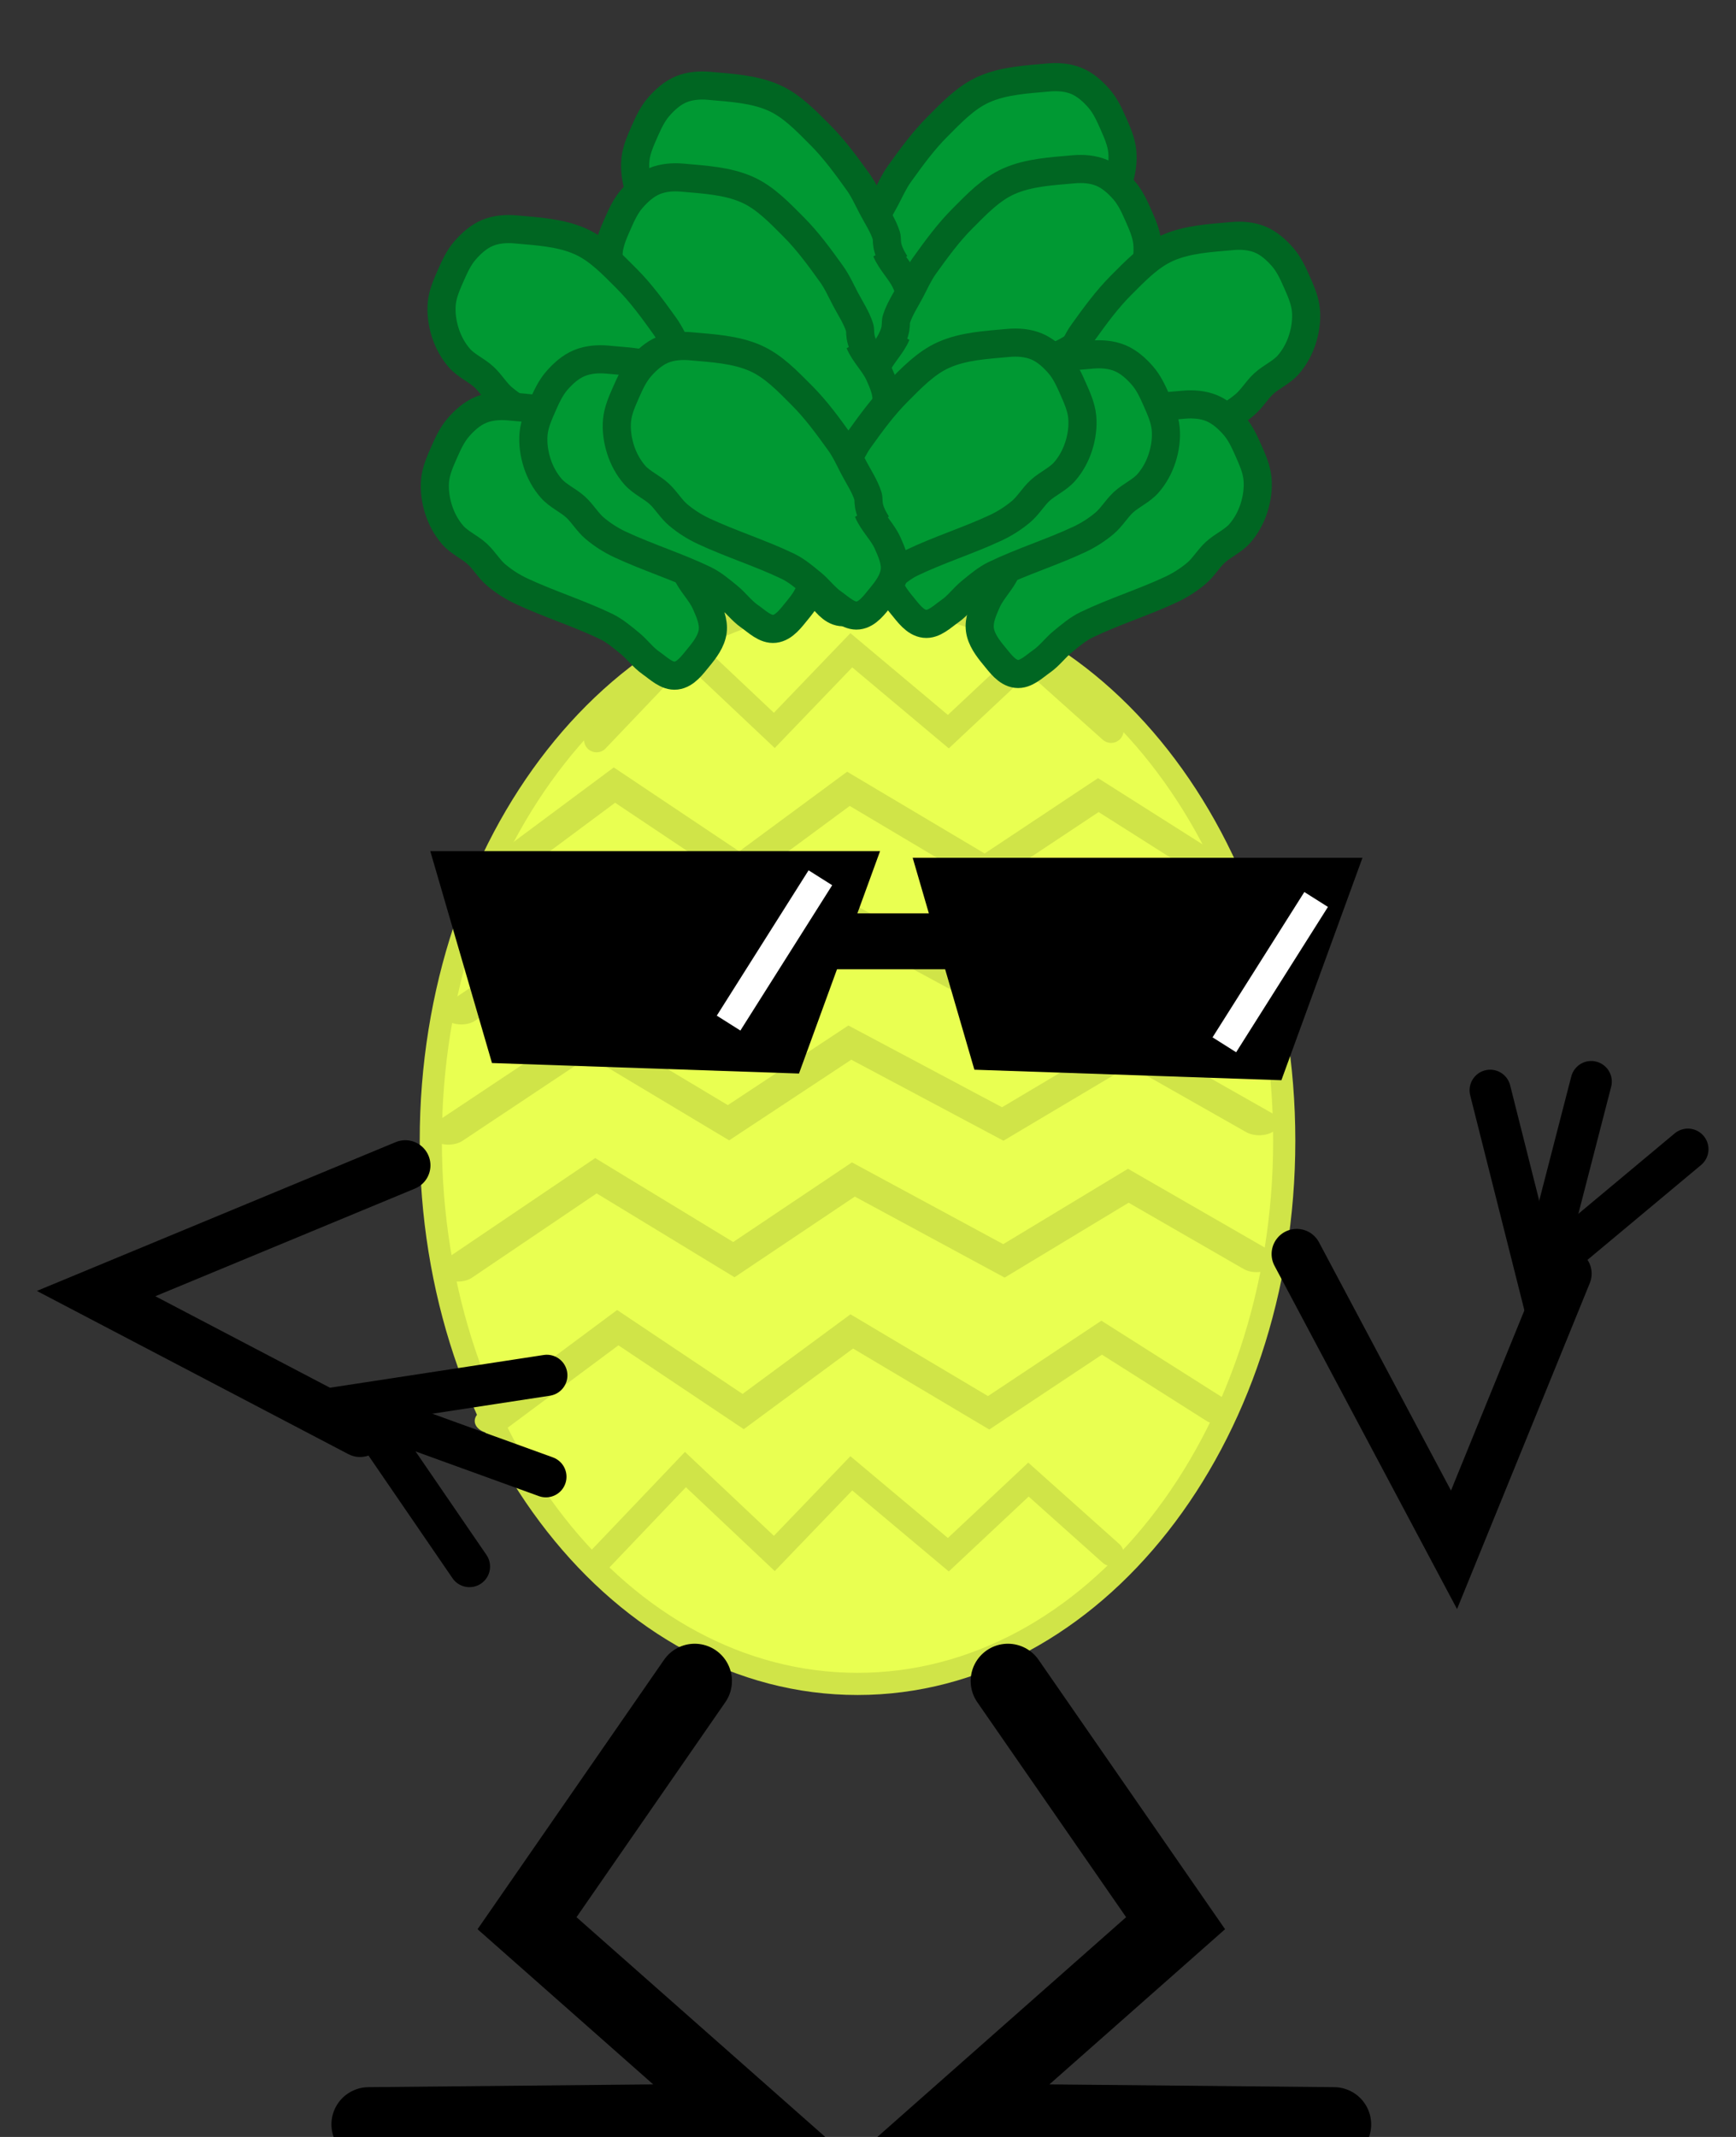 <svg version="1.1" width="52" height="64" viewBox="-1 -1 52 64" xmlns="http://www.w3.org/2000/svg" xmlns:xlink="http://www.w3.org/1999/xlink">
  <rect x="-1" y="-1" width="52" height="64" fill="#333333" stroke="none"/>
  <!-- Exported by Scratch - http://scratch.mit.edu/ -->
  <path id="ID0.8365832129493356" fill="none" stroke="#666666" stroke-width="2" stroke-linecap="round" d="M 177.350 190 " transform="matrix(1, 0, 0, 1, -240, -211)"/>
  <path id="ID0.8365832129493356" fill="none" stroke="#666666" stroke-width="2" stroke-linecap="round" d="M 177.350 190 " transform="matrix(1, 0, 0, 1, -398, -277)"/>
  <path id="ID0.8365832129493356" fill="none" stroke="#666666" stroke-width="2" stroke-linecap="round" d="M 177.350 190 " transform="matrix(1, 0, 0, 1, -359, -118)"/>
  <path id="ID0.8365832129493356" fill="none" stroke="#666666" stroke-width="2" stroke-linecap="round" d="M 177.350 190 " transform="matrix(1, 0, 0, 1, -244, -321)"/>
  <path id="ID0.5099258632399142" fill="#009933" stroke="#006622" stroke-width="2" stroke-linecap="round" d="M 232 176 C 231.209 174.762 231.462 174.349 231.350 174 C 231.121 173.291 230.697 172.659 230.350 172 C 230.031 171.393 229.750 170.757 229.350 170.200 C 228.514 169.036 227.663 167.863 226.650 166.850 C 225.653 165.853 224.639 164.771 223.350 164.200 C 221.926 163.569 220.301 163.491 218.750 163.350 C 218.082 163.289 217.370 163.342 216.750 163.600 C 216.126 163.860 215.593 164.339 215.150 164.850 C 214.710 165.357 214.420 165.986 214.150 166.600 C 213.868 167.241 213.568 167.903 213.500 168.600 C 213.432 169.301 213.535 170.029 213.750 170.700 C 213.959 171.353 214.299 171.983 214.750 172.500 C 215.234 173.054 215.958 173.352 216.500 173.850 C 216.995 174.305 217.336 174.917 217.850 175.350 C 218.394 175.808 219.006 176.199 219.650 176.500 C 221.610 177.417 223.699 178.063 225.650 179 C 226.275 179.300 226.812 179.763 227.350 180.200 C 227.880 180.631 228.289 181.209 228.850 181.600 C 229.400 181.983 229.984 182.578 230.650 182.500 C 231.332 182.420 231.813 181.729 232.250 181.200 C 232.696 180.660 233.160 180.044 233.250 179.350 C 233.338 178.669 233.030 177.977 232.750 177.350 C 232.390 176.544 231.690 175.914 231.350 175.100 Z " transform="matrix(-0.421, 0, 0, 0.421, 122.5, -67.45)"/>
  <path id="ID0.5099258632399142" fill="#009933" stroke="#006622" stroke-width="2" stroke-linecap="round" d="M 232 176 C 231.209 174.762 231.462 174.349 231.350 174 C 231.121 173.291 230.697 172.659 230.350 172 C 230.031 171.393 229.750 170.757 229.350 170.200 C 228.514 169.036 227.663 167.863 226.650 166.850 C 225.653 165.853 224.639 164.771 223.350 164.200 C 221.926 163.569 220.301 163.491 218.750 163.350 C 218.082 163.289 217.370 163.342 216.750 163.600 C 216.126 163.860 215.593 164.339 215.150 164.850 C 214.710 165.357 214.420 165.986 214.150 166.600 C 213.868 167.241 213.568 167.903 213.500 168.600 C 213.432 169.301 213.535 170.029 213.750 170.700 C 213.959 171.353 214.299 171.983 214.750 172.500 C 215.234 173.054 215.958 173.352 216.500 173.850 C 216.995 174.305 217.336 174.917 217.850 175.350 C 218.394 175.808 219.006 176.199 219.650 176.500 C 221.610 177.417 223.699 178.063 225.650 179 C 226.275 179.300 226.812 179.763 227.350 180.200 C 227.880 180.631 228.289 181.209 228.850 181.600 C 229.400 181.983 229.984 182.578 230.650 182.500 C 231.332 182.420 231.813 181.729 232.250 181.200 C 232.696 180.660 233.160 180.044 233.250 179.350 C 233.338 178.669 233.030 177.977 232.750 177.350 C 232.390 176.544 231.690 175.914 231.350 175.100 Z " transform="matrix(0.421, 0, 0, 0.421, -71.85, -67.2)"/>
  <path id="ID0.5099258632399142" fill="#009933" stroke="#006622" stroke-width="2" stroke-linecap="round" d="M 232 176 C 231.209 174.762 231.462 174.349 231.350 174 C 231.121 173.291 230.697 172.659 230.350 172 C 230.031 171.393 229.750 170.757 229.350 170.200 C 228.514 169.036 227.663 167.863 226.650 166.850 C 225.653 165.853 224.639 164.771 223.350 164.200 C 221.926 163.569 220.301 163.491 218.750 163.350 C 218.082 163.289 217.370 163.342 216.750 163.600 C 216.126 163.860 215.593 164.339 215.150 164.850 C 214.710 165.357 214.420 165.986 214.150 166.600 C 213.868 167.241 213.568 167.903 213.500 168.600 C 213.432 169.301 213.535 170.029 213.750 170.700 C 213.959 171.353 214.299 171.983 214.750 172.500 C 215.234 173.054 215.958 173.352 216.500 173.850 C 216.995 174.305 217.336 174.917 217.850 175.350 C 218.394 175.808 219.006 176.199 219.650 176.500 C 221.610 177.417 223.699 178.063 225.650 179 C 226.275 179.300 226.812 179.763 227.350 180.200 C 227.880 180.631 228.289 181.209 228.850 181.600 C 229.400 181.983 229.984 182.578 230.650 182.500 C 231.332 182.420 231.813 181.729 232.250 181.200 C 232.696 180.660 233.160 180.044 233.250 179.350 C 233.338 178.669 233.030 177.977 232.750 177.350 C 232.390 176.544 231.690 175.914 231.350 175.100 Z " transform="matrix(-0.421, 0, 0, 0.421, 123.25, -64.7)"/>
  <path id="ID0.5099258632399142" fill="#009933" stroke="#006622" stroke-width="2" stroke-linecap="round" d="M 232 176 C 231.209 174.762 231.462 174.349 231.350 174 C 231.121 173.291 230.697 172.659 230.350 172 C 230.031 171.393 229.750 170.757 229.350 170.200 C 228.514 169.036 227.663 167.863 226.650 166.850 C 225.653 165.853 224.639 164.771 223.350 164.200 C 221.926 163.569 220.301 163.491 218.750 163.350 C 218.082 163.289 217.370 163.342 216.750 163.600 C 216.126 163.860 215.593 164.339 215.150 164.850 C 214.710 165.357 214.420 165.986 214.150 166.600 C 213.868 167.241 213.568 167.903 213.500 168.600 C 213.432 169.301 213.535 170.029 213.750 170.700 C 213.959 171.353 214.299 171.983 214.750 172.500 C 215.234 173.054 215.958 173.352 216.500 173.850 C 216.995 174.305 217.336 174.917 217.850 175.350 C 218.394 175.808 219.006 176.199 219.650 176.500 C 221.610 177.417 223.699 178.063 225.650 179 C 226.275 179.300 226.812 179.763 227.350 180.200 C 227.880 180.631 228.289 181.209 228.850 181.600 C 229.400 181.983 229.984 182.578 230.650 182.500 C 231.332 182.420 231.813 181.729 232.250 181.200 C 232.696 180.660 233.160 180.044 233.250 179.350 C 233.338 178.669 233.030 177.977 232.750 177.350 C 232.390 176.544 231.690 175.914 231.350 175.100 Z " transform="matrix(0.421, 0, 0, 0.421, -72.65, -64.45)"/>
  <path id="ID0.5099258632399142" fill="#009933" stroke="#006622" stroke-width="2" stroke-linecap="round" d="M 232 176 C 231.209 174.762 231.462 174.349 231.350 174 C 231.121 173.291 230.697 172.659 230.350 172 C 230.031 171.393 229.750 170.757 229.350 170.200 C 228.514 169.036 227.663 167.863 226.650 166.850 C 225.653 165.853 224.639 164.771 223.350 164.200 C 221.926 163.569 220.301 163.491 218.750 163.350 C 218.082 163.289 217.370 163.342 216.750 163.600 C 216.126 163.860 215.593 164.339 215.150 164.850 C 214.710 165.357 214.420 165.986 214.150 166.600 C 213.868 167.241 213.568 167.903 213.500 168.600 C 213.432 169.301 213.535 170.029 213.750 170.700 C 213.959 171.353 214.299 171.983 214.750 172.500 C 215.234 173.054 215.958 173.352 216.500 173.850 C 216.995 174.305 217.336 174.917 217.850 175.350 C 218.394 175.808 219.006 176.199 219.650 176.500 C 221.610 177.417 223.699 178.063 225.650 179 C 226.275 179.300 226.812 179.763 227.350 180.200 C 227.880 180.631 228.289 181.209 228.850 181.600 C 229.400 181.983 229.984 182.578 230.650 182.500 C 231.332 182.420 231.813 181.729 232.250 181.200 C 232.696 180.660 233.160 180.044 233.250 179.350 C 233.338 178.669 233.030 177.977 232.750 177.350 C 232.390 176.544 231.690 175.914 231.350 175.100 Z " transform="matrix(0.421, 0, 0, 0.421, -77.65, -62.9)"/>
  <path id="ID0.5099258632399142" fill="#009933" stroke="#006622" stroke-width="2" stroke-linecap="round" d="M 232 176 C 231.209 174.762 231.462 174.349 231.350 174 C 231.121 173.291 230.697 172.659 230.350 172 C 230.031 171.393 229.750 170.757 229.350 170.200 C 228.514 169.036 227.663 167.863 226.650 166.850 C 225.653 165.853 224.639 164.771 223.350 164.200 C 221.926 163.569 220.301 163.491 218.750 163.350 C 218.082 163.289 217.370 163.342 216.750 163.600 C 216.126 163.860 215.593 164.339 215.150 164.850 C 214.710 165.357 214.420 165.986 214.150 166.600 C 213.868 167.241 213.568 167.903 213.500 168.600 C 213.432 169.301 213.535 170.029 213.750 170.700 C 213.959 171.353 214.299 171.983 214.750 172.500 C 215.234 173.054 215.958 173.352 216.500 173.850 C 216.995 174.305 217.336 174.917 217.850 175.350 C 218.394 175.808 219.006 176.199 219.650 176.500 C 221.610 177.417 223.699 178.063 225.650 179 C 226.275 179.300 226.812 179.763 227.350 180.200 C 227.880 180.631 228.289 181.209 228.850 181.600 C 229.400 181.983 229.984 182.578 230.650 182.500 C 231.332 182.420 231.813 181.729 232.250 181.200 C 232.696 180.660 233.160 180.044 233.250 179.350 C 233.338 178.669 233.030 177.977 232.750 177.350 C 232.390 176.544 231.690 175.914 231.350 175.100 Z " transform="matrix(-0.421, 0, 0, 0.421, 128, -62.7)"/>
  <path id="ID0.22532706055790186" fill="#E9FF51" stroke="#D0E448" stroke-width="2" d="M 239.500 153 C 250.122 153 259.747 158.491 266.716 167.361 C 273.686 176.231 278 188.481 278 202 C 278 215.519 273.686 227.769 266.716 236.639 C 259.747 245.509 250.122 251 239.500 251 C 228.878 251 219.253 245.509 212.284 236.639 C 205.314 227.769 201 215.519 201 202 C 201 188.481 205.314 176.231 212.284 167.361 C 219.253 158.491 228.878 153 239.500 153 Z " transform="matrix(-0.332, 0, 0, 0.332, 104.2, -33.9)"/>
  <path id="ID0.8235992449335754" fill="none" stroke="#D0E448" stroke-width="2" stroke-linecap="round" d="M 213.250 189.400 L 219.850 183.500 L 226.250 189.500 L 234 183 L 240.150 189.400 L 247.250 182.700 L 254.350 190.150 " transform="matrix(-0.375, 0, 0, 0.375, 112.25, -50.15)"/>
  <path id="ID0.5099258632399142" fill="#009933" stroke="#006622" stroke-width="2" stroke-linecap="round" d="M 232 176 C 231.209 174.762 231.462 174.349 231.350 174 C 231.121 173.291 230.697 172.659 230.350 172 C 230.031 171.393 229.750 170.757 229.350 170.200 C 228.514 169.036 227.663 167.863 226.650 166.850 C 225.653 165.853 224.639 164.771 223.350 164.200 C 221.926 163.569 220.301 163.491 218.750 163.350 C 218.082 163.289 217.370 163.342 216.750 163.600 C 216.126 163.860 215.593 164.339 215.150 164.850 C 214.710 165.357 214.420 165.986 214.150 166.600 C 213.868 167.241 213.568 167.903 213.500 168.600 C 213.432 169.301 213.535 170.029 213.750 170.700 C 213.959 171.353 214.299 171.983 214.750 172.500 C 215.234 173.054 215.958 173.352 216.500 173.850 C 216.995 174.305 217.336 174.917 217.850 175.350 C 218.394 175.808 219.006 176.199 219.650 176.500 C 221.610 177.417 223.699 178.063 225.650 179 C 226.275 179.300 226.812 179.763 227.350 180.200 C 227.880 180.631 228.289 181.209 228.850 181.600 C 229.400 181.983 229.984 182.578 230.650 182.500 C 231.332 182.420 231.813 181.729 232.250 181.200 C 232.696 180.660 233.160 180.044 233.250 179.350 C 233.338 178.669 233.030 177.977 232.750 177.350 C 232.390 176.544 231.690 175.914 231.350 175.100 Z " transform="matrix(-0.421, 0, 0, 0.421, 126.55, -57.65)"/>
  <path id="ID0.5099258632399142" fill="#009933" stroke="#006622" stroke-width="2" stroke-linecap="round" d="M 232 176 C 231.209 174.762 231.462 174.349 231.350 174 C 231.121 173.291 230.697 172.659 230.350 172 C 230.031 171.393 229.750 170.757 229.350 170.200 C 228.514 169.036 227.663 167.863 226.650 166.850 C 225.653 165.853 224.639 164.771 223.350 164.200 C 221.926 163.569 220.301 163.491 218.750 163.350 C 218.082 163.289 217.370 163.342 216.750 163.600 C 216.126 163.860 215.593 164.339 215.150 164.850 C 214.710 165.357 214.420 165.986 214.150 166.600 C 213.868 167.241 213.568 167.903 213.500 168.600 C 213.432 169.301 213.535 170.029 213.750 170.700 C 213.959 171.353 214.299 171.983 214.750 172.500 C 215.234 173.054 215.958 173.352 216.500 173.850 C 216.995 174.305 217.336 174.917 217.850 175.350 C 218.394 175.808 219.006 176.199 219.650 176.500 C 221.610 177.417 223.699 178.063 225.650 179 C 226.275 179.300 226.812 179.763 227.350 180.200 C 227.880 180.631 228.289 181.209 228.850 181.600 C 229.400 181.983 229.984 182.578 230.650 182.500 C 231.332 182.420 231.813 181.729 232.250 181.200 C 232.696 180.660 233.160 180.044 233.250 179.350 C 233.338 178.669 233.030 177.977 232.750 177.350 C 232.390 176.544 231.690 175.914 231.350 175.100 Z " transform="matrix(0.421, 0, 0, 0.421, -77.85, -57.6)"/>
  <path id="ID0.5099258632399142" fill="#009933" stroke="#006622" stroke-width="2" stroke-linecap="round" d="M 232 176 C 231.209 174.762 231.462 174.349 231.350 174 C 231.121 173.291 230.697 172.659 230.350 172 C 230.031 171.393 229.750 170.757 229.350 170.200 C 228.514 169.036 227.663 167.863 226.650 166.850 C 225.653 165.853 224.639 164.771 223.350 164.200 C 221.926 163.569 220.301 163.491 218.750 163.350 C 218.082 163.289 217.370 163.342 216.750 163.600 C 216.126 163.860 215.593 164.339 215.150 164.850 C 214.710 165.357 214.420 165.986 214.150 166.600 C 213.868 167.241 213.568 167.903 213.500 168.600 C 213.432 169.301 213.535 170.029 213.750 170.700 C 213.959 171.353 214.299 171.983 214.750 172.500 C 215.234 173.054 215.958 173.352 216.500 173.850 C 216.995 174.305 217.336 174.917 217.850 175.350 C 218.394 175.808 219.006 176.199 219.650 176.500 C 221.610 177.417 223.699 178.063 225.650 179 C 226.275 179.300 226.812 179.763 227.350 180.200 C 227.880 180.631 228.289 181.209 228.850 181.600 C 229.400 181.983 229.984 182.578 230.650 182.500 C 231.332 182.420 231.813 181.729 232.250 181.200 C 232.696 180.660 233.160 180.044 233.250 179.350 C 233.338 178.669 233.030 177.977 232.750 177.350 C 232.390 176.544 231.690 175.914 231.350 175.100 Z " transform="matrix(-0.421, 0, 0, 0.421, 123.8, -59.15)"/>
  <path id="ID0.5099258632399142" fill="#009933" stroke="#006622" stroke-width="2" stroke-linecap="round" d="M 232 176 C 231.209 174.762 231.462 174.349 231.350 174 C 231.121 173.291 230.697 172.659 230.350 172 C 230.031 171.393 229.750 170.757 229.350 170.200 C 228.514 169.036 227.663 167.863 226.650 166.850 C 225.653 165.853 224.639 164.771 223.350 164.200 C 221.926 163.569 220.301 163.491 218.750 163.350 C 218.082 163.289 217.370 163.342 216.750 163.600 C 216.126 163.860 215.593 164.339 215.150 164.850 C 214.710 165.357 214.420 165.986 214.150 166.600 C 213.868 167.241 213.568 167.903 213.500 168.600 C 213.432 169.301 213.535 170.029 213.750 170.700 C 213.959 171.353 214.299 171.983 214.750 172.500 C 215.234 173.054 215.958 173.352 216.500 173.850 C 216.995 174.305 217.336 174.917 217.850 175.350 C 218.394 175.808 219.006 176.199 219.650 176.500 C 221.610 177.417 223.699 178.063 225.650 179 C 226.275 179.300 226.812 179.763 227.350 180.200 C 227.880 180.631 228.289 181.209 228.850 181.600 C 229.400 181.983 229.984 182.578 230.650 182.500 C 231.332 182.420 231.813 181.729 232.250 181.200 C 232.696 180.660 233.160 180.044 233.250 179.350 C 233.338 178.669 233.030 177.977 232.750 177.350 C 232.390 176.544 231.690 175.914 231.350 175.100 Z " transform="matrix(0.421, 0, 0, 0.421, -74.9, -59)"/>
  <path id="ID0.5099258632399142" fill="#009933" stroke="#006622" stroke-width="2" stroke-linecap="round" d="M 232 176 C 231.209 174.762 231.462 174.349 231.350 174 C 231.121 173.291 230.697 172.659 230.350 172 C 230.031 171.393 229.750 170.757 229.350 170.200 C 228.514 169.036 227.663 167.863 226.650 166.850 C 225.653 165.853 224.639 164.771 223.350 164.200 C 221.926 163.569 220.301 163.491 218.750 163.350 C 218.082 163.289 217.370 163.342 216.750 163.600 C 216.126 163.860 215.593 164.339 215.150 164.850 C 214.710 165.357 214.420 165.986 214.150 166.600 C 213.868 167.241 213.568 167.903 213.500 168.600 C 213.432 169.301 213.535 170.029 213.750 170.700 C 213.959 171.353 214.299 171.983 214.750 172.500 C 215.234 173.054 215.958 173.352 216.500 173.850 C 216.995 174.305 217.336 174.917 217.850 175.350 C 218.394 175.808 219.006 176.199 219.650 176.500 C 221.610 177.417 223.699 178.063 225.650 179 C 226.275 179.300 226.812 179.763 227.350 180.200 C 227.880 180.631 228.289 181.209 228.850 181.600 C 229.400 181.983 229.984 182.578 230.650 182.500 C 231.332 182.420 231.813 181.729 232.250 181.200 C 232.696 180.660 233.160 180.044 233.250 179.350 C 233.338 178.669 233.030 177.977 232.750 177.350 C 232.390 176.544 231.690 175.914 231.350 175.100 Z " transform="matrix(-0.421, 0, 0, 0.421, 121.3, -59.5)"/>
  <path id="ID0.5099258632399142" fill="#009933" stroke="#006622" stroke-width="2" stroke-linecap="round" d="M 232 176 C 231.209 174.762 231.462 174.349 231.350 174 C 231.121 173.291 230.697 172.659 230.350 172 C 230.031 171.393 229.750 170.757 229.350 170.200 C 228.514 169.036 227.663 167.863 226.650 166.850 C 225.653 165.853 224.639 164.771 223.350 164.200 C 221.926 163.569 220.301 163.491 218.750 163.350 C 218.082 163.289 217.370 163.342 216.750 163.600 C 216.126 163.860 215.593 164.339 215.150 164.850 C 214.710 165.357 214.420 165.986 214.150 166.600 C 213.868 167.241 213.568 167.903 213.500 168.600 C 213.432 169.301 213.535 170.029 213.750 170.700 C 213.959 171.353 214.299 171.983 214.750 172.500 C 215.234 173.054 215.958 173.352 216.500 173.850 C 216.995 174.305 217.336 174.917 217.850 175.350 C 218.394 175.808 219.006 176.199 219.650 176.500 C 221.610 177.417 223.699 178.063 225.650 179 C 226.275 179.300 226.812 179.763 227.350 180.200 C 227.880 180.631 228.289 181.209 228.850 181.600 C 229.400 181.983 229.984 182.578 230.650 182.500 C 231.332 182.420 231.813 181.729 232.250 181.200 C 232.696 180.660 233.160 180.044 233.250 179.350 C 233.338 178.669 233.030 177.977 232.750 177.350 C 232.390 176.544 231.690 175.914 231.350 175.100 Z " transform="matrix(0.421, 0, 0, 0.421, -72.4, -59.4)"/>
  <path id="ID0.8235992449335754" fill="none" stroke="#D0E448" stroke-width="2" stroke-linecap="round" d="M 213.250 189.400 L 219.850 183.500 L 226.250 189.500 L 234 183 L 240.150 189.400 L 247.250 182.700 L 254.350 190.150 " transform="matrix(-0.375, 0, 0, 0.375, 112.25, -25.5)"/>
  <path id="ID0.8235992449335754" fill="none" stroke="#D0E448" stroke-width="2" stroke-linecap="round" d="M 213.250 189.400 L 219.850 183.500 L 226.250 189.500 L 234 183 L 240.150 189.400 L 247.250 182.700 L 254.350 190.150 " transform="matrix(-0.529, 0, 0, 0.375, 148.3, -29.75)"/>
  <path id="ID0.8235992449335754" fill="none" stroke="#D0E448" stroke-width="2" stroke-linecap="round" d="M 213.250 189.400 L 219.850 183.500 L 226.250 189.500 L 234 183 L 240.150 189.400 L 247.250 182.700 L 254.350 190.150 " transform="matrix(-0.582, 0, 0, 0.375, 160.75, -34.3)"/>
  <path id="ID0.8235992449335754" fill="none" stroke="#D0E448" stroke-width="2" stroke-linecap="round" d="M 213.250 189.400 L 219.850 183.500 L 226.250 189.500 L 234 183 L 240.150 189.400 L 247.250 182.700 L 254.350 190.150 " transform="matrix(-0.591, 0, 0, 0.375, 162.75, -38.4)"/>
  <path id="ID0.8235992449335754" fill="none" stroke="#D0E448" stroke-width="2" stroke-linecap="round" d="M 213.250 189.400 L 219.850 183.500 L 226.250 189.500 L 234 183 L 240.150 189.400 L 247.250 182.700 L 254.350 190.150 " transform="matrix(-0.582, 0, 0, 0.375, 160.85, -42)"/>
  <path id="ID0.8235992449335754" fill="none" stroke="#D0E448" stroke-width="2" stroke-linecap="round" d="M 213.250 189.400 L 219.850 183.500 L 226.250 189.500 L 234 183 L 240.150 189.400 L 247.250 182.700 L 254.350 190.150 " transform="matrix(-0.529, 0, 0, 0.375, 148.2, -46)"/>
  <path id="ID0.6061547710560262" fill="#000000" stroke="#000000" stroke-width="2" stroke-linecap="round" d="M 222.100 186.850 L 218.600 177.250 L 239.350 177.250 L 236.700 186.350 L 222.100 186.850 Z " transform="matrix(-0.573, 0, 0, 0.573, 164.25, -76.3)"/>
  <path id="ID0.6061547710560262" fill="#000000" stroke="#000000" stroke-width="2" stroke-linecap="round" d="M 222.100 186.850 L 218.600 177.250 L 239.350 177.250 L 236.700 186.350 L 222.100 186.850 Z " transform="matrix(-0.573, 0, 0, 0.573, 149.8, -76.5)"/>
  <path id="ID0.7489708689972758" fill="#000000" stroke="none" d="M 236.500 173.750 L 241.350 173.750 L 241.350 175.250 L 236.500 175.250 L 236.500 173.750 Z " transform="matrix(-1.116, 0, 0, 1.116, 292.4, -167.55)"/>
  <path id="ID0.2612604680471122" fill="#FFFFFF" stroke="none" d="M 213.200 176.650 L 215.100 176.650 L 215.100 188.350 L 213.200 188.350 L 213.200 176.650 Z " transform="matrix(-0.372, -0.235, -0.235, 0.372, 159.6, 10.55)"/>
  <path id="ID0.2612604680471122" fill="#FFFFFF" stroke="none" d="M 213.200 176.650 L 215.100 176.650 L 215.100 188.350 L 213.200 188.350 L 213.200 176.650 Z " transform="matrix(-0.372, -0.235, -0.235, 0.372, 144.75, 9.9)"/>
  <path id="ID0.6025561904534698" fill="none" stroke="#000000" stroke-width="2" stroke-linecap="round" d="M 235.850 194.350 L 231.350 200.850 L 237.350 206.150 L 227.100 206.250 " transform="matrix(-1.116, 0, 0, 1.116, 292.4, -167.55)"/>
  <path id="ID0.6025561904534698" fill="none" stroke="#000000" stroke-width="2" stroke-linecap="round" d="M 235.850 194.350 L 231.350 200.850 L 237.350 206.150 L 227.100 206.250 " transform="matrix(1.116, 0, 0, 1.116, -243.4, -167.55)"/>
  <path id="ID0.8365832129493356" fill="none" stroke="#666666" stroke-width="2" stroke-linecap="round" d="M 177.350 190 " transform="matrix(1, 0, 0, 1, -53, -70)"/>
  <path id="ID0.8365832129493356" fill="none" stroke="#666666" stroke-width="2" stroke-linecap="round" d="M 177.350 190 " transform="matrix(1, 0, 0, 1, -238, -148)"/>
  <path id="ID0.8365832129493356" fill="none" stroke="#666666" stroke-width="2" stroke-linecap="round" d="M 177.350 190 " transform="matrix(1, 0, 0, 1, -39, -78)"/>
  <path id="ID0.8365832129493356" fill="none" stroke="#666666" stroke-width="2" stroke-linecap="round" d="M 177.350 190 " transform="matrix(1, 0, 0, 1, -250, -68)"/>
  <g id="ID0.5903293360024691">
    <path id="ID0.7179879313334823" fill="none" stroke="#000000" stroke-width="2" stroke-linecap="round" d="M 253.200 179.750 L 265.500 184.850 L 255 190.350 " transform="matrix(-0.753, 0, 0, 0.753, 201.8, -101.45)"/>
    <path id="ID0.26264452934265137" fill="none" stroke="#000000" stroke-width="2" stroke-linecap="round" d="M 268.500 169.150 L 260.150 164.500 L 259.600 173.750 " transform="matrix(0.057, 0.614, 0.614, -0.057, -106.1, -109.3)"/>
    <path id="ID0.1994128692895174" fill="none" stroke="#000000" stroke-width="2" stroke-linecap="round" d="M 260.850 165.500 L 264.500 173.250 " transform="matrix(0.057, 0.614, 0.614, -0.057, -106.1, -109.3)"/>
  </g>
  <g id="ID0.5903293360024691">
    <path id="ID0.7179879313334823" fill="none" stroke="#000000" stroke-width="2" stroke-linecap="round" d="M 253.200 179.750 L 265.500 184.850 L 255 190.350 " transform="matrix(0.072, 0.75, 0.75, -0.072, -115.2, -140.4)"/>
    <path id="ID0.26264452934265137" fill="none" stroke="#000000" stroke-width="2" stroke-linecap="round" d="M 268.500 169.150 L 260.150 164.500 L 259.600 173.750 " transform="matrix(0.606, -0.115, -0.115, -0.606, -93.7, 166.8)"/>
    <path id="ID0.1994128692895174" fill="none" stroke="#000000" stroke-width="2" stroke-linecap="round" d="M 260.850 165.500 L 264.500 173.250 " transform="matrix(0.606, -0.115, -0.115, -0.606, -93.7, 166.8)"/>
  </g>
</svg>
